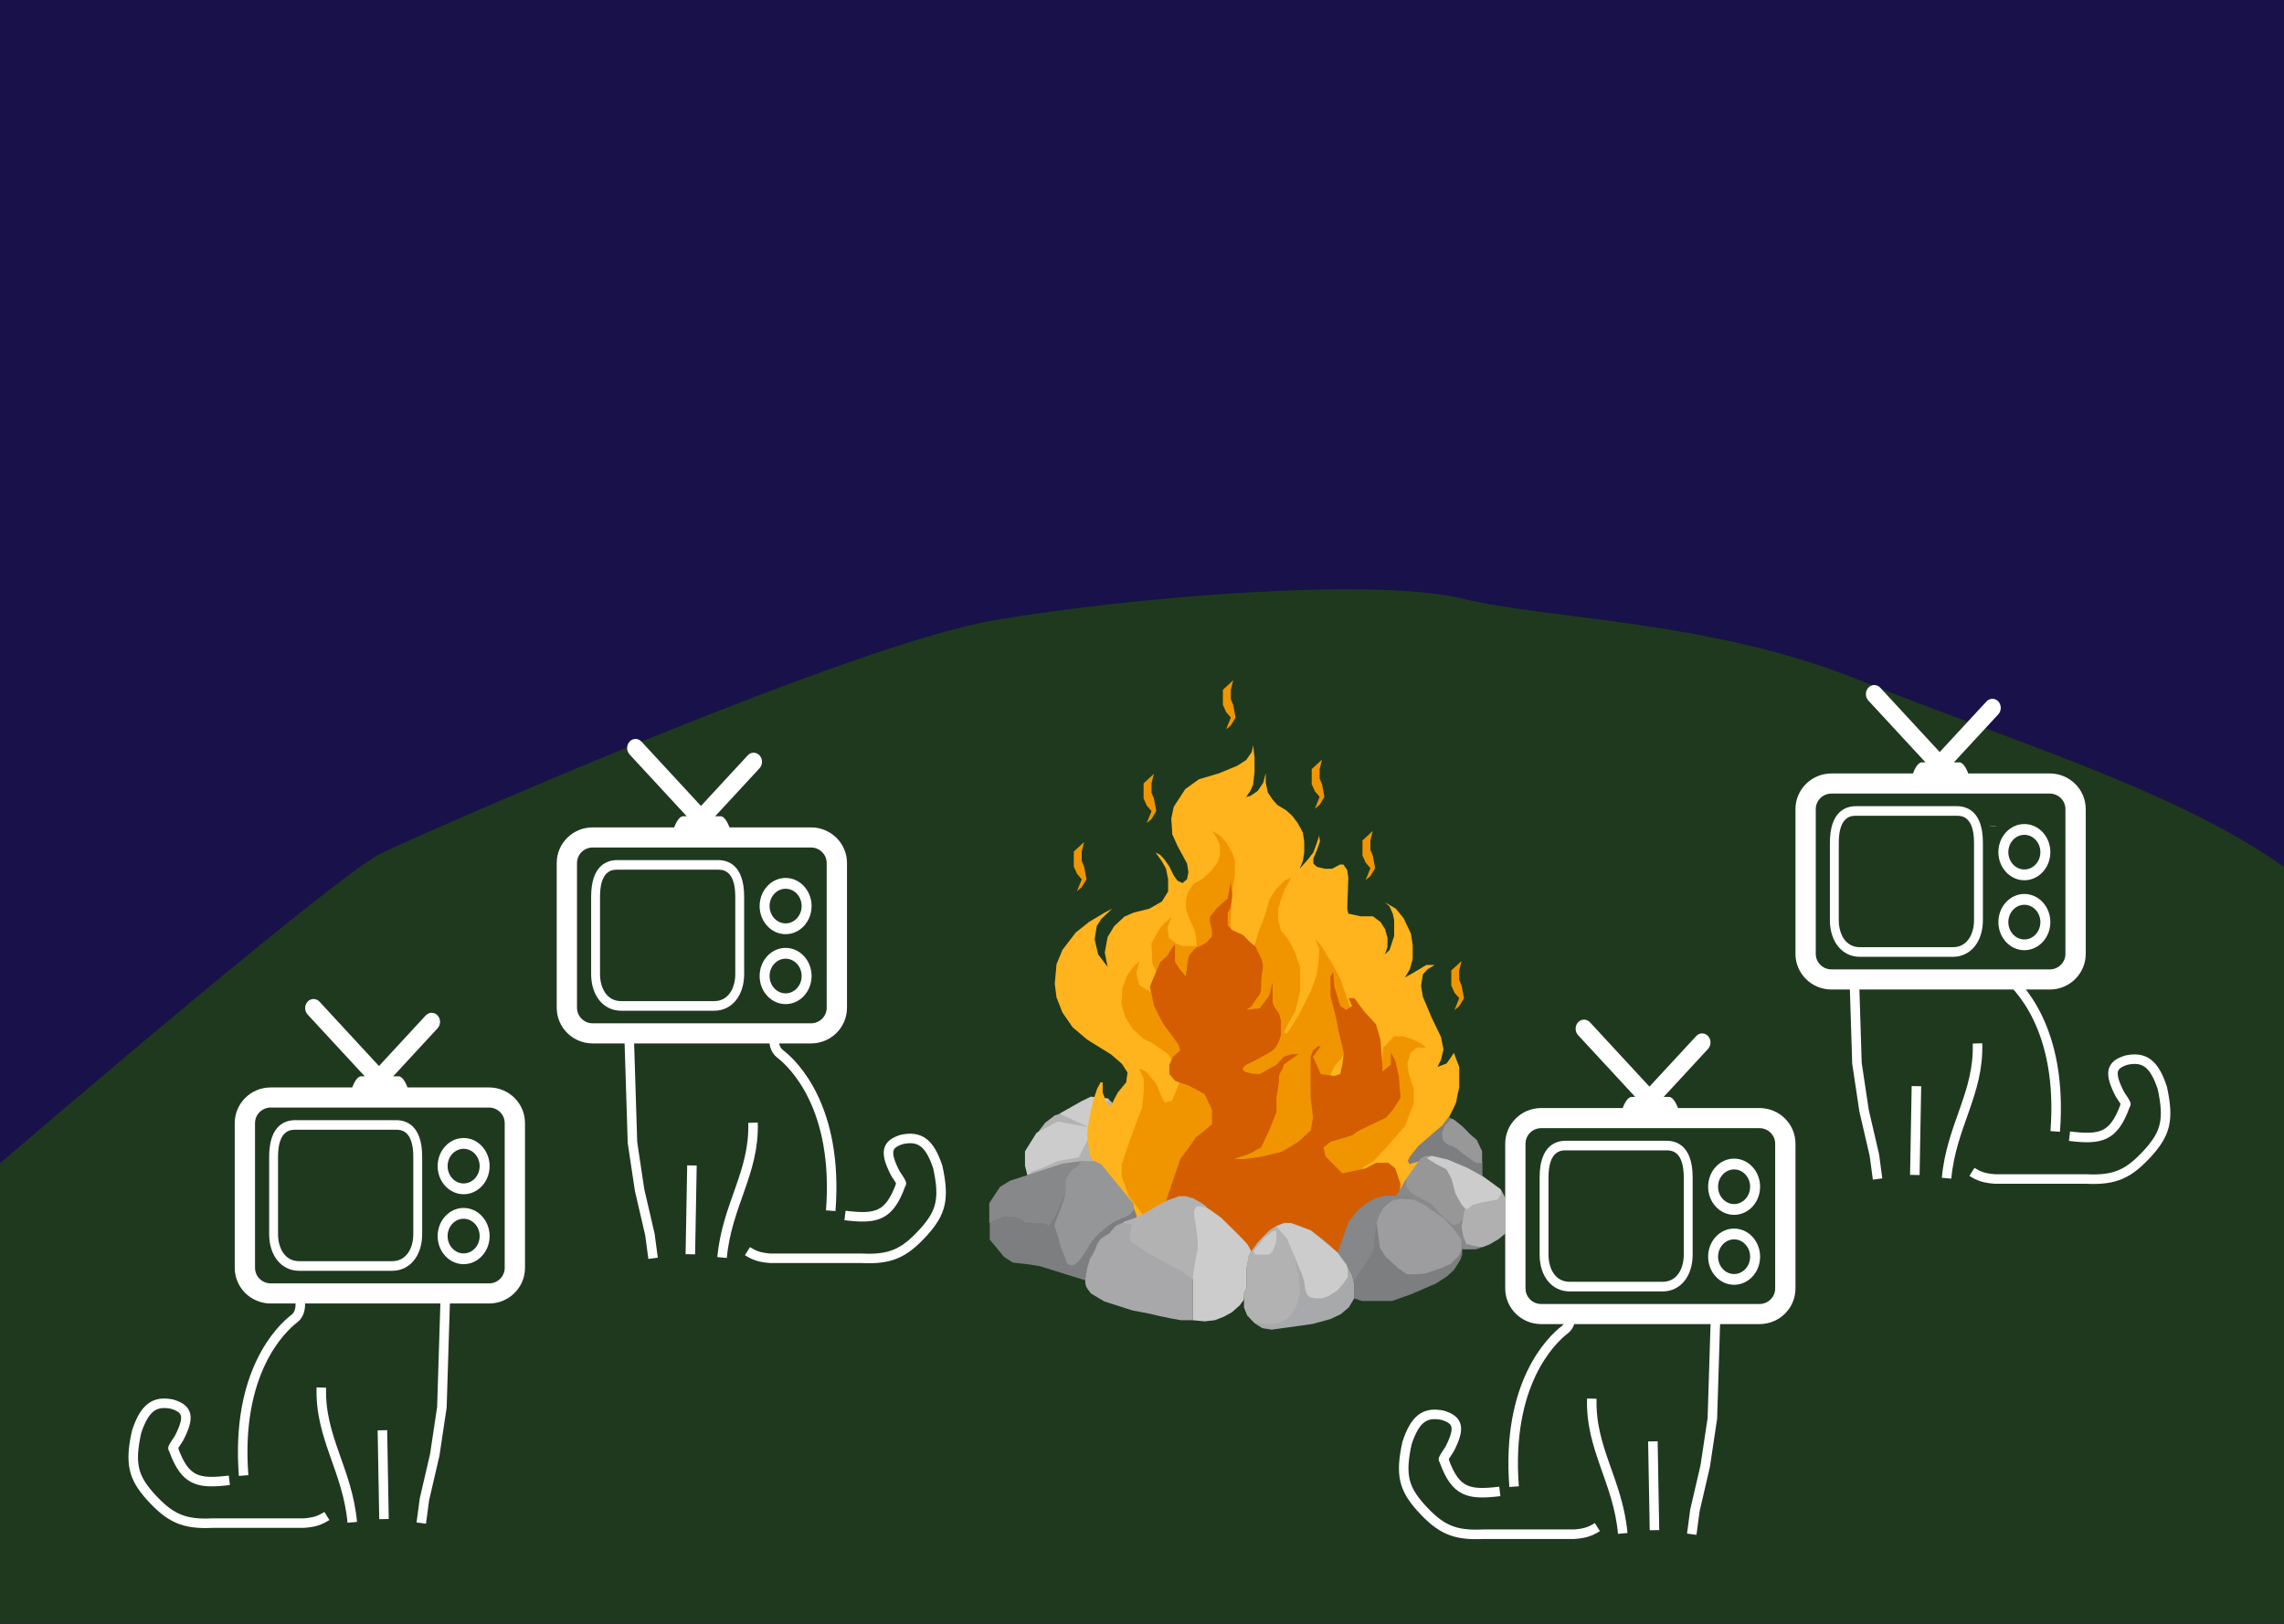 <svg width="1440" height="1024" viewBox="0 0 1440 1024" fill="none" xmlns="http://www.w3.org/2000/svg">
<rect width="1440" height="1024" fill="#E5E5E5"/>
<g id="Desktop - 1" clip-path="url(#clip0)">
<rect width="1440" height="1024" fill="#250E56"/>
<rect id="Rectangle 1" x="-89" y="-20" width="1683" height="1100" fill="#19114A"/>
<path id="Vector 22" d="M240.5 538C215.3 550 45.667 694 -36 764.5L-174 1027C-48 1045.67 238.9 1085.2 378.5 1094C553 1105 762.5 1151.5 922 1165C1081.5 1178.5 1142 1171 1263.5 1165C1385 1159 1467 1135 1550.5 1083C1634 1031 1634 1007.5 1646 974C1658 940.5 1628 732.5 1588.5 662.5C1549 592.5 1514 603.5 1447 552C1380 500.5 1266.5 467 1172.5 429C1078.5 391 978 391 922 377.5C866 364 717 376 627.5 391C538 406 272 523 240.5 538Z" fill="#1F391E"/>
<g id="rocks2">
<path id="Vector 20" d="M669.32 745.543L689.56 732.467L713.32 707.266L698.8 693.002L668.44 702.274L664.92 703.463L658.98 707.98L653.92 714.636L647.98 741.501L669.32 745.543Z" fill="#B2B2B2"/>
<path id="Vector 21" d="M646.22 735.082L647.76 741.264L650.62 738.886L657.22 736.509L666.9 732.229L680.1 729.852L699.02 692.764L687.8 691.576L681.86 694.428L668 702.274L686.26 710.833L666.9 707.266L653.48 714.399L646.22 726.048V735.082Z" fill="#CCCCCC"/>
</g>
<path id="fire1" d="M689.265 733.02L709.338 762.297L749.044 792.051L842.353 803L902.574 754.204L913.162 705.409C914.853 702.076 918.235 695.221 918.235 694.46C918.235 693.698 919.412 688.271 920 685.653V672.799L918.235 668.277L916.691 663.992L912.059 670.657L906.324 672.799L908.529 668.277L910.074 661.85L908.529 653.995L902.574 641.618L897.059 628.526L895.956 621.623L897.059 614.482L900.147 611.15L904.559 608.532H899.265L891.324 613.292L885.809 616.387L888.897 611.15L890.662 604.723V596.154L889.559 588.776L884.926 579.016L880.074 573.066L873.235 569.019L876.103 571.638L878.088 576.16L878.971 580.207V590.204L876.103 599.011L873.235 601.867L874.779 597.106V591.394L873.235 585.919L870.368 581.397L865.515 577.826H857.794L850.074 576.16L849.412 573.066L850.074 553.548L849.412 548.787L846.985 545.217H844.779L842.132 546.645L839.926 547.835H835.074L830.221 546.645L828.015 544.503V541.408L830.221 536.172L832.206 530.697L831.544 526.174V527.603L830.221 531.649L828.015 537.6L824.485 542.122L819.412 547.835L821.397 543.074L822.279 537.6V530.697L821.397 524.984L818.309 519.272L814.779 514.511L810.809 510.941L805.294 507.608L802.206 504.038L799.338 499.753L798.015 493.565V487.614L796.471 493.565L792.941 498.801L788.309 501.896L785.662 502.61L788.309 498.801L790.074 494.755L790.956 486.9V477.855L790.074 470L789.191 474.284L785.662 479.283L780.147 482.853L768.676 487.614L755.882 491.422L747.279 497.611L740 508.798L738.456 516.177L739.118 526.174L742.426 533.553L748.382 544.503L749.265 549.977L748.382 554.5L745.515 556.88L742.426 555.452L740 552.119L737.353 546.645L734.265 542.122L731.397 539.028L728.529 537.6L732.5 543.074L735.147 547.835L736.471 554.5V562.117L732.5 568.543L724.559 573.066L714.853 575.446L708.897 578.064L702.5 584.015L698.309 590.918L696.544 600.677L698.309 609.722L692.353 601.867L690.147 592.346L691.471 584.015L694.338 579.492L701.176 573.066L696.544 575.446L686.618 581.397L678.235 588.061L669.853 599.011L666.103 608.056L665 620.433L666.103 629.002L669.853 638.523L676.25 647.806L685.515 655.661L700.515 664.944L707.353 670.895L710.882 676.37L710 682.558L704.706 688.985L702.059 693.984L700.515 697.792L697.868 695.888L695.221 688.985V682.558H693.897L691.691 686.605L689.265 693.984L686.838 704.933L685.515 713.264V716.834L686.838 727.545L689.265 733.02Z" fill="#FFB31C"/>
<path id="fire2" d="M711.624 754.238L729.018 777.095L806.083 789L859.587 736.143L866.413 731.857L875.44 722.095L885.789 710.19L891.294 695.905V686.381C890.339 683.603 888.387 677.905 888.211 677.333C888.035 676.762 887.55 672.651 887.33 670.667L889.312 664L893.275 660.667H899L897.018 658.762L891.294 655.667L884.688 653.524H878.963L872.138 660.667L870.817 673.762V692.81C870.817 694.143 865.092 704.952 862.229 710.19L855.624 714.238L837.128 707.81L834.486 697.095C835.147 693.048 836.6 684.429 837.128 682.333C837.789 679.714 840.651 673.762 841.312 672.571C841.84 671.619 844.468 668.841 845.716 667.571L852.321 654.238L851.44 636.143L849.679 630.429C848.358 626.937 845.716 619.762 845.716 619C845.716 618.238 841.899 611.222 839.991 607.81L833.165 596.619L829.422 592.333L831.844 598.762L831.183 607.81L830.083 614.952L826.339 625.19L822.376 633.048L819.073 639.714L811.367 651.857L809.606 650.905L812.468 644.952L816.651 637.81L819.734 625.19V616.143V609.476L817.972 605.19L816.651 600.905L814.229 595.905L811.367 591.381L807.624 586.857L805.862 580.19V573.286L807.624 567.333L810.046 560.667L814.229 553.524L810.046 555.19L804.541 560.667L800.358 567.333L797.495 577.333L793.532 587.571L791.33 594.952L788.688 598.762L781.862 600.905L777.239 598.762L775.917 586.857V580.19L776.578 569.952L777.239 559.714L778.56 552.333V542.333L776.578 537.095L773.275 531.381L769.092 526.857L764.248 524L766.89 528.048L769.092 532.81V539.714L767.771 543.762L762.927 549.952L758.083 554.238L752.578 557.333L749.055 562.571L747.734 567.333V573.286L749.936 579.476L753.239 586.857L754.339 593.286V596.619H751.037H745.532L741.349 594.952L736.945 591.381L736.064 584.714L738.706 578.286L733.642 582.571L729.899 587.571L725.936 594.952L726.596 607.81L729.018 612.81L727.697 616.143L725.936 625.19H724.615L718.229 621.143L716.468 613.762L718.229 606.381L714.706 609.476L710.743 614.952L707.661 623.048L707 633.048L709.422 641.381L714.046 648.762L721.092 655.19L726.596 657.81L736.945 665.19L741.349 673.762L743.33 683.524L738.927 694.238L734.303 695.19L732.101 691.143L729.018 683.524L722.413 675.667L718.229 673.762L721.092 680.429V688.048L719.991 698.524L712.945 717.333L707.22 734.238V741.619L711.624 754.238Z" fill="#F09500"/>
<path id="fire3" d="M744.118 730.931L732.911 763.888L764.115 788.547L805.428 790.918L849.598 794L881.242 760.094L883 746.816L879.704 736.858L875.309 733.302H867.618L860.805 736.858L846.302 739.94L835.754 729.271L834.435 723.58L838.83 720.024C843.738 718.68 853.554 715.851 853.554 715.282C853.554 714.713 861.318 710.777 865.2 708.88L873.771 704.849L878.166 699.87L883 692.283L881.901 678.531L879.704 668.81L876.847 663.83V671.418L871.573 675.686V671.418C871.207 667.071 870.474 658.092 870.474 656.954C870.474 655.532 867.837 647.233 867.618 646.285C867.398 645.336 861.465 639.646 860.805 638.697C860.278 637.939 857.802 634.746 856.63 633.244C855.824 631.979 854.081 629.45 853.554 629.45H850.257L852.455 634.43L848.719 636.801L844.983 634.43L841.248 622.1L840.588 612.853L838.83 615.698V622.1V628.028C840.295 633.639 843.225 645.147 843.225 646.285C843.225 647.423 844.397 652.291 844.983 654.583L847.181 663.83C846.961 665.964 846.478 670.469 846.302 671.418C846.126 672.366 845.35 675.765 844.983 677.345L841.248 678.531L832.677 677.345L830.919 673.314L827.843 666.438L832.677 659.8H830.919L827.843 662.408L826.305 666.438V682.799V692.283L827.843 704.849L826.305 712.911L818.613 720.024C814.951 722.316 807.362 726.9 806.307 726.9C805.253 726.9 798.982 728.48 795.979 729.271L784.772 730.931H778.179C779.278 730.456 781.739 729.461 782.794 729.271C783.849 729.081 787.482 727.611 789.167 726.9L795.1 723.58L800.154 712.911L804.769 701.293V692.283C805.282 689.358 806.307 683.131 806.307 681.613C806.307 679.716 806.307 677.345 807.626 675.686C808.681 674.358 809.237 672.287 809.384 671.418L814.218 667.861L818.613 664.779H814.218L809.384 666.438L804.769 671.418L794.221 677.345C792.17 677.345 787.409 677.013 784.772 675.686C782.135 674.358 784.406 672.287 785.871 671.418C790.119 669.363 799.363 664.684 802.352 662.408C805.34 660.132 807.113 654.82 807.626 652.449V644.862C807.626 643.36 807.055 639.646 804.769 636.801C802.484 633.955 802.205 631.663 802.352 630.873V619.492L800.154 628.028L794.221 635.852L785.871 636.801L789.167 634.43C789.973 633.086 791.98 629.925 793.562 628.028C795.144 626.131 795.247 623.286 795.1 622.1C795.1 619.966 795.276 614.94 795.979 611.905C796.682 608.87 795.686 605.582 795.1 604.317L791.584 596.967L788.068 594.122L783.673 589.617L776.861 586.535L774.004 583.452V575.865L775.762 572.309L776.861 564.721L775.762 555V557.371L774.004 566.618C772.246 568.199 768.51 571.55 767.631 572.309C766.752 573.067 764.042 576.576 762.797 578.236V581.318L764.115 586.535V590.565L760.819 594.122C759.427 595.07 756.424 596.967 755.545 596.967C754.666 596.967 753.128 598.39 752.469 599.101L749.612 602.658L748.733 606.926L747.634 615.698L744.118 611.668L740.822 606.688V602.658V595.545L739.503 596.967L735.987 602.658L731.592 606.688L727.637 615.698L725 622.1L727.637 634.43L732.911 644.862L742.8 658.377L744.118 662.408L739.503 666.438L737.306 671.418V677.345L740.822 681.613L749.612 684.695L759.501 689.912L764.115 699.87V703.427V708.88L759.501 712.911L754.007 717.179L749.612 723.58L744.118 730.931Z" fill="#D35D00"/>
<g id="embers2">
<path id="Vector 24" d="M864 552.5L861 555L864 547.5L861 544L859 539.5V536V530L865.5 524L864 530V536L865.5 539.5L867 547.5L864 552.5Z" fill="#F09600"/>
<path id="Vector 26" d="M682 559.5L679 562L682 554.5L679 551L677 546.5V543V537L683.5 531L682 537V543L683.5 546.5L685 554.5L682 559.5Z" fill="#F09600"/>
<path id="Vector 25" d="M776 457.5L773 460L776 452.5L773 449L771 444.5V441V435L777.5 429L776 435V441L777.5 444.5L779 452.5L776 457.5Z" fill="#F09600"/>
</g>
<g id="embers1">
<path id="Vector 23" d="M920 634.5L917 637L920 629.5L917 626L915 621.5V618V612L921.5 606L920 612V618L921.5 621.5L923 629.5L920 634.5Z" fill="#F09600"/>
<path id="Vector 27" d="M832 507.5L829 510L832 502.5L829 499L827 494.5V491V485L833.5 479L832 485V491L833.5 494.5L835 502.5L832 507.5Z" fill="#F09600"/>
<path id="Vector 28" d="M726 516.5L723 519L726 511.5L723 508L721 503.5V500V494L727.5 488L726 494V500L727.5 503.5L729 511.5L726 516.5Z" fill="#F09600"/>
</g>
<g id="rocks1">
<g id="Group 7">
<path id="Vector 18" d="M888.66 734.131L894.16 732.467L934.64 741.977V733.18L915.06 705.365L913.3 704.414L909.34 709.644L894.16 722.72L889.1 729.139L887.56 731.992L888.66 734.131Z" fill="#7C7E7F"/>
<path id="Vector 19" d="M910.88 709.882L915.06 705.365L917.04 706.316L922.32 710.595L926.94 715.35L931.12 718.916L934.42 726.048V733.418H930.68L926.94 730.803L921.88 727.237L918.58 724.384L915.5 722.72L912.64 721.769L909.56 718.916L909.12 714.399L910.88 709.882Z" fill="#989899"/>
</g>
<g id="Group 6">
<path id="Vector 17" d="M914.84 760.996L946.52 750.536L948.94 755.053L954 767.653V771.457L951.14 776.212L944.76 781.442L939.04 784.77L934.86 786.435L923.64 785.721L914.84 760.996Z" fill="#B0B0B1"/>
<path id="Vector 16" d="M925.18 762.423L923.64 761.947L905.16 749.347L898.56 729.852L902.74 728.901L912.86 731.278L925.18 736.509L935.52 742.215L946.3 750.06V753.388L944.1 756.479L934.86 758.143L928.48 759.807L925.18 762.423Z" fill="#CCCCCC"/>
<path id="Vector 15" d="M895.7 730.565L886.68 743.166L884.26 750.06L903.84 762.185L917.04 774.31L920.56 772.408L922.32 768.842L923.64 762.185L921.22 759.094L917.7 752.913L915.06 743.166L911.98 737.46L905.16 733.894L899.88 730.565V729.852L903.18 728.901H898.78L895.7 730.565Z" fill="#979798"/>
<path id="Vector 14" d="M920.34 781.917L921.88 787.861H930.24L934.86 786.435L930.24 785.959L924.52 784.533L922.54 779.54C922.173 777.638 921.44 773.739 921.44 773.359C921.44 772.978 922.173 770.03 922.54 768.604L919.9 771.695L916.38 772.646L908.9 766.464L902.3 759.094L891.96 753.626L888.66 751.249L886.68 748.158V743.166L880.08 754.339H887.56L894.82 758.143L901.2 763.611L909.78 769.555L915.94 775.736L920.34 781.917Z" fill="#88898B"/>
</g>
<g id="Group 1">
<path id="Vector 1" d="M655.9 798.559L684.06 807.356L686.04 798.559C686.407 797.767 687.184 795.897 687.36 794.756C687.536 793.614 689.193 790.952 690 789.763L693.74 781.68L700.34 776.925L705.18 772.408L710.46 770.268L716.62 768.604V766.464L713.98 759.57L702.32 745.543L693.74 734.845L690 733.18H680.1L669.54 734.845L659.2 737.935L645.12 742.69L636.98 745.543L630.6 749.347L626.2 756.004L624 759.57V766.464V776.925V781.68L633.02 792.616L638.52 796.182L648.86 797.371L655.9 798.559Z" fill="#7D7E7F"/>
<path id="Vector 3" d="M679.22 736.271L681.64 732.705L669.76 734.369L636.98 745.067L630.82 748.871L624.22 758.856V770.506L625.32 769.793L628.84 768.128L633.02 766.702H637.2L640.28 766.94L641.82 767.653L644.9 769.079L646.66 770.506H647.54H649.74L654.36 770.744L658.32 770.981L661.18 772.17L664.04 768.128L666.46 763.136L669.54 756.004L672.18 750.298V744.116L676.14 737.935L679.22 736.271Z" fill="#87888A" stroke="#87888A"/>
<path id="Vector 2" d="M714.2 762.898V759.332L693.96 734.607L690 732.705H681.64L680.76 734.607L679.44 736.271L676.14 738.173L673.94 741.264L672.4 744.116V750.298L671.96 754.102L670.86 757.668L669.54 761.472L667.34 767.177L665.8 770.981L665.36 773.121L667.34 779.065L669.1 785.721L671.3 791.189L673.06 796.182L674.38 797.371H676.8L679.88 794.756L681.86 792.14L685.16 787.148L687.14 783.582L690 780.016L692.64 777.4L695.72 774.785L698.58 772.408L702.98 769.555L708.7 767.177L711.78 765.751L714.2 762.898Z" fill="#959698" stroke="#959698"/>
</g>
<g id="Group 2">
<path id="Vector 4" d="M699.68 777.4L703.2 773.359L705.18 772.17L708.26 770.981L713.98 771.457V773.834L712.88 778.351V781.442L713.98 782.868L716.84 785.008L721.9 788.336L734.44 795.706L745.22 801.175L752.04 806.167V812.586V821.858V832.556H744.56L737.96 831.368L731.14 829.941L723.88 828.277L713.98 826.375L706.5 823.998L696.16 820.669L687.8 815.677C686.92 814.567 685.072 812.111 684.72 811.16C684.368 810.209 683.987 807.197 684.28 806.167L685.6 799.035L687.36 793.567L689.12 790.714L690.44 788.099L691.76 784.533L693.74 781.442L696.38 779.54L699.68 777.4Z" fill="#A8A8AA"/>
<path id="Vector 5" d="M752.7 799.51L752.04 806.167L745.22 801.175L734.22 795.469L722.56 788.812L713.98 783.106L712.88 781.442V778.114L713.98 773.834L713.76 771.457L708.48 770.981L716.84 768.128L724.1 764.325L730.26 760.521L736.86 757.192L740.38 756.004L743.46 754.815H747.64L749.62 755.528L751.82 756.004L757.32 759.094L759.96 760.996L759.52 761.472L757.32 760.521H754.46L752.92 762.66V767.177L753.58 770.744L754.02 774.072L754.68 777.876L755.12 783.106V787.861L754.02 792.14L753.36 795.231L752.7 799.51Z" fill="#B2B2B2" stroke="#B2B2B2"/>
<path id="Vector 6" d="M763.92 763.611L759.96 760.996L759.52 761.472L757.32 760.758H754.46L752.92 762.898V767.177L753.58 770.506L754.24 775.023L754.68 778.351L755.12 782.155V787.861L754.24 791.665L752.92 798.797L752.04 806.167V832.556L759.52 833.27L765.9 832.556L771.4 830.417L776.68 827.564L781.74 823.047L784.16 819.718V815.677L785.92 812.348V800.224L786.58 796.182L787.46 791.665L789 789.287L786.58 784.77L783.06 780.966L779.76 777.638L774.7 772.646L769.86 767.891L763.92 763.611Z" fill="#CCCCCC"/>
</g>
<g id="Group 5">
<path id="Vector 11" d="M853.68 816.39V818.767L858.74 820.432H877.66L889.1 816.39L905.16 809.496L912.2 804.978L916.82 800.699L920.78 794.28L921.88 790.952V787.861L921.44 782.155L919.02 777.876L915.94 774.072L910.66 768.842L904.28 764.087L899 760.283L891.74 756.479L887.34 754.102H878.1H872.6L867.32 755.766L861.38 758.856L855.88 763.611L850.6 770.268L847.52 777.638L843.34 790.238L848.84 797.371L852.36 803.552L853.68 809.258V816.39Z" fill="#7D7E7F"/>
<path id="Vector 13" d="M878.76 755.053L891.3 756.479L899 760.283L901.42 762.185L910.66 768.604L915.94 774.31L918.8 777.876L921.44 781.917V788.574L919.46 792.378L914.4 797.133L908.46 799.748L898.56 803.076L893.28 803.552H886.9L881.62 799.748L873.48 792.378L869.96 786.672L867.98 771.457L869.3 758.856L878.76 755.053Z" fill="#9D9DA0"/>
<path id="Vector 12" d="M848.84 797.371L843.34 790.238L850.38 770.268L855.88 763.611L861.38 758.856L867.1 755.766L872.38 754.102H887.34L891.52 756.479L883.6 756.004L878.54 756.717L874.8 759.332L872.38 761.472L869.74 765.989L868.42 769.555L867.32 774.547L866.44 782.393V787.623L862.92 793.805L858.52 800.699L853.46 808.069L852.36 803.552L848.84 797.371Z" fill="#868789"/>
</g>
<g id="Group 4">
<g id="Group 3">
<path id="Vector 7" d="M787.46 791.427L789 789.287L792.96 783.582L795.82 780.491L800.44 775.974L805.72 772.646L809.9 771.219H813.86L815.18 771.695L820.02 773.359L826.62 775.974L832.56 780.491L838.06 785.008L843.34 790.001L846.2 794.042L849.06 797.846L852.36 803.79L853.68 809.258V819.005L850.38 824.473L845.32 828.753L838.72 831.843L827.5 834.934L808.58 837.549L801.76 838.5L795.82 837.549L790.98 834.458L786.36 829.466L784.38 824.473V819.718L783.94 815.915L785.92 812.348V800.224L787.46 791.427Z" fill="#A7A9AB"/>
<path id="Vector 8" d="M849.72 800.461L849.06 797.846L843.12 789.763L826.4 775.974L813.64 771.219H809.9L804.4 773.359L805.06 774.072L808.36 777.638L811.22 780.966L813.64 786.91L815.4 790.714L817.6 795.944L819.36 800.461L820.68 803.076L822.22 808.069L822.88 812.824L823.76 815.677L825.74 818.054L829.26 818.767H833.44L837.62 817.341L843.12 813.775L846.86 809.496L849.72 805.454V800.461Z" fill="#CCCCCC"/>
<path id="Vector 10" d="M811.44 781.442L804.18 773.359L800.22 775.974L792.96 783.582L787.24 791.427L785.92 800.224V812.348L783.94 815.915L784.38 819.718V824.473L786.36 829.466L789.66 832.794L791.2 833.983L793.84 834.458L797.58 834.934H801.98L805.94 834.458L809.46 832.794L812.76 830.655C813.933 828.911 816.368 825.329 816.72 824.949C817.072 824.568 818.04 821.303 818.48 819.718L819.58 813.775L819.14 808.782L818.48 803.79L816.72 794.042L811.44 781.442Z" fill="#B2B2B2"/>
</g>
<path id="Vector 9" d="M790.54 790.238V788.574C791.713 787.148 794.148 784.2 794.5 783.819C794.94 783.344 796.48 781.442 796.7 780.966C796.876 780.586 798.533 779.382 799.34 778.827L802.2 776.687L804.4 775.974L804.84 778.351L804.4 783.819L803.52 786.435L802.2 789.287L800.22 791.189H791.86L790.54 790.238Z" fill="#CCCCCC"/>
</g>
</g>
<path id="tail4" d="M1304.76 716.506C1324.45 718.885 1332.48 717.16 1339.76 697.506C1339.38 696.878 1340.57 696.701 1340.26 696.006C1339.31 693.896 1337.07 691.115 1336.26 689.506C1329.71 676.568 1330.86 671.514 1340.76 668.506C1352 666.175 1358.2 670.718 1363.26 686.006C1367.73 706.335 1365.1 714.758 1354.76 726.506C1342.2 740.413 1333.65 744.388 1315.26 743.506H1257.76C1250.96 742.953 1247.86 741.885 1243.26 739.006" stroke="white" stroke-width="6"/>
<g id="cat4">
<path id="Vector 29" d="M1295.76 713.506C1300.76 648.506 1272.26 621.006 1263.76 614.506C1256.96 609.306 1260.92 596.672 1263.76 591.006C1265.76 576.606 1264.59 569.006 1263.76 567.006" stroke="white" stroke-width="6"/>
<path id="Vector 30" d="M1260.76 554.506V529.506C1260.76 529.839 1260.76 529.706 1260.76 526.506C1260.76 523.306 1255.42 523.839 1252.76 524.506L1229.76 542.506H1209.26H1203.26C1198.06 535.306 1184.09 527.506 1177.76 524.506C1168.16 526.106 1167.42 556.839 1168.26 572.006V590.506L1170.76 670.506L1175.26 700.506L1181.76 728.506L1183.76 743.506" stroke="white" stroke-width="6"/>
<path id="Line 1" d="M1246.76 658.006C1247.76 689.506 1230.26 710.006 1227.26 743.006" stroke="white" stroke-width="6"/>
<line id="Line 2" y1="-3" x2="56.009" y2="-3" transform="matrix(-0.018 1 1 0.018 1211.26 685.006)" stroke="white" stroke-width="6"/>
<ellipse id="Ellipse 1" rx="5.5" ry="8" transform="matrix(-1 0 0 1 1234.76 575.006)" fill="white"/>
<ellipse id="Ellipse 2" rx="5.5" ry="8" transform="matrix(-1 0 0 1 1199.76 575.006)" fill="white"/>
</g>
<path id="tail3" d="M945.597 940.506C925.907 942.885 917.873 941.16 910.597 921.506C910.975 920.878 909.784 920.701 910.097 920.006C911.046 917.896 913.284 915.115 914.097 913.506C920.639 900.568 919.495 895.514 909.597 892.506C898.352 890.175 892.15 894.718 887.097 910.006C882.619 930.335 885.248 938.758 895.597 950.506C908.158 964.413 916.705 968.388 935.097 967.506H992.597C999.392 966.953 1002.49 965.885 1007.1 963.006" stroke="white" stroke-width="6"/>
<g id="cat3">
<path id="Vector 29_2" d="M954.597 937.506C949.597 872.506 978.097 845.006 986.597 838.506C993.397 833.306 989.431 820.672 986.597 815.006C984.597 800.606 985.764 793.006 986.597 791.006" stroke="white" stroke-width="6"/>
<path id="Vector 30_2" d="M989.597 778.506V753.506C989.597 753.839 989.597 753.706 989.597 750.506C989.597 747.306 994.931 747.839 997.597 748.506L1020.6 766.506H1041.1H1047.1C1052.3 759.306 1066.26 751.506 1072.6 748.506C1082.2 750.106 1082.93 780.839 1082.1 796.006V814.506L1079.6 894.506L1075.1 924.506L1068.6 952.506L1066.6 967.506" stroke="white" stroke-width="6"/>
<path id="Line 1_2" d="M1003.6 882.006C1002.6 913.506 1020.1 934.006 1023.1 967.006" stroke="white" stroke-width="6"/>
<line id="Line 2_2" x1="1042.1" y1="908.952" x2="1043.1" y2="964.952" stroke="white" stroke-width="6"/>
<ellipse id="Ellipse 1_2" cx="1015.6" cy="799.006" rx="5.5" ry="8" fill="white"/>
<ellipse id="Ellipse 2_2" cx="1050.6" cy="799.006" rx="5.5" ry="8" fill="white"/>
</g>
<path id="tail2" d="M532.755 766.506C552.445 768.885 560.48 767.16 567.755 747.506C567.378 746.878 568.568 746.701 568.255 746.006C567.306 743.896 565.069 741.115 564.255 739.506C557.713 726.568 558.858 721.514 568.755 718.506C580.001 716.175 586.202 720.718 591.255 736.006C595.733 756.335 593.104 764.758 582.755 776.506C570.195 790.413 561.648 794.388 543.255 793.506H485.755C478.96 792.953 475.862 791.885 471.255 789.006" stroke="white" stroke-width="6"/>
<g id="cat2">
<path id="Vector 29_3" d="M523.755 763.506C528.755 698.506 500.255 671.006 491.755 664.506C484.955 659.306 488.922 646.672 491.755 641.006C493.755 626.606 492.589 619.006 491.755 617.006" stroke="white" stroke-width="6"/>
<path id="Vector 30_3" d="M488.755 604.506V579.506C488.755 579.839 488.755 579.706 488.755 576.506C488.755 573.306 483.422 573.839 480.755 574.506L457.755 592.506H437.255H431.255C426.055 585.306 412.089 577.506 405.755 574.506C396.155 576.106 395.422 606.839 396.255 622.006V640.506L398.755 720.506L403.255 750.506L409.755 778.506L411.755 793.506" stroke="white" stroke-width="6"/>
<path id="Line 1_3" d="M474.755 708.006C475.755 739.506 458.255 760.006 455.255 793.006" stroke="white" stroke-width="6"/>
<line id="Line 2_3" y1="-3" x2="56.009" y2="-3" transform="matrix(-0.018 1 1 0.018 439.255 735.006)" stroke="white" stroke-width="6"/>
<ellipse id="Ellipse 1_3" rx="5.5" ry="8" transform="matrix(-1 0 0 1 462.755 625.006)" fill="white"/>
<ellipse id="Ellipse 2_3" rx="5.5" ry="8" transform="matrix(-1 0 0 1 427.755 625.006)" fill="white"/>
</g>
<path id="tail1" d="M144.597 933.506C124.907 935.885 116.873 934.16 109.597 914.506C109.975 913.878 108.784 913.701 109.097 913.006C110.046 910.896 112.284 908.115 113.097 906.506C119.639 893.568 118.495 888.514 108.597 885.506C97.352 883.175 91.15 887.718 86.097 903.006C81.619 923.335 84.248 931.758 94.597 943.506C107.158 957.413 115.705 961.388 134.097 960.506H191.597C198.392 959.953 201.49 958.885 206.097 956.006" stroke="white" stroke-width="6"/>
<g id="cat1">
<g id="Group 12">
<path id="Vector 29_4" d="M153.597 930.506C148.597 865.506 177.097 838.006 185.597 831.506C192.397 826.306 188.431 813.672 185.597 808.006C183.597 793.606 184.764 786.006 185.597 784.006" stroke="white" stroke-width="6"/>
<path id="Vector 30_4" d="M188.597 771.506V746.506C188.597 746.839 188.597 746.706 188.597 743.506C188.597 740.306 193.931 740.839 196.597 741.506L219.597 759.506H240.097H246.097C251.297 752.306 265.264 744.506 271.597 741.506C281.197 743.106 281.931 773.839 281.097 789.006V807.506L278.597 887.506L274.097 917.506L267.597 945.506L265.597 960.506" stroke="white" stroke-width="6"/>
<path id="Line 1_4" d="M202.597 875.006C201.597 906.506 219.097 927.006 222.097 960.006" stroke="white" stroke-width="6"/>
<line id="Line 2_4" x1="241.097" y1="901.952" x2="242.097" y2="957.952" stroke="white" stroke-width="6"/>
</g>
<ellipse id="Ellipse 1_4" cx="214.597" cy="792.006" rx="5.5" ry="8" fill="white"/>
<ellipse id="Ellipse 2_4" cx="249.597" cy="792.006" rx="5.5" ry="8" fill="white"/>
</g>
<g id="television-svgrepo-com 1" clip-path="url(#clip1)">
<g id="Group 13">
<rect id="Rectangle 2" x="341" y="555" width="172" height="92" fill="#1F391E"/>
<g id="Group">
<g id="Group_2">
<g id="Group_3">
<path id="Vector" d="M511.337 521.763H459.934C459.041 519.354 456.875 514.754 454.348 514.754H450.878L478.876 484.461C480.942 482.226 480.942 478.591 478.876 476.356C476.831 474.121 473.471 474.121 471.416 476.356L441.933 508.255L404.429 467.665C402.363 465.441 399.004 465.441 396.938 467.665C394.872 469.911 394.872 473.535 396.938 475.77L432.968 514.754H430.642C428.105 514.754 425.949 519.354 425.056 521.763H373.663C361.138 521.763 351 531.832 351 544.244V635.513C351 647.947 361.138 658.005 373.663 658.005H511.337C523.852 658.005 534 647.947 534 635.513V544.244C534 531.821 523.862 521.763 511.337 521.763ZM521.214 635.513C521.214 640.928 516.782 645.322 511.347 645.322H373.663C368.218 645.322 363.786 640.928 363.786 635.513V544.244C363.786 538.852 368.218 534.447 373.663 534.447H511.337C516.772 534.447 521.204 538.852 521.204 544.244V635.513H521.214Z" fill="white"/>
</g>
<g id="Group_4">
<path id="Vector_2" d="M450.277 637.39H391.583C380.462 637.39 372.701 627.897 372.701 614.28V565.477C372.701 545.383 382.989 542.389 389.126 542.389H452.734C458.871 542.389 469.169 545.394 469.169 565.477V614.28C469.159 627.897 461.398 637.39 450.277 637.39ZM389.126 548.443C386.439 548.443 378.296 548.443 378.296 565.488V614.291C378.296 622.786 382.408 631.325 391.583 631.325H450.277C459.452 631.325 463.574 622.786 463.574 614.291V565.488C463.574 548.443 455.421 548.443 452.734 548.443C452.734 548.443 389.126 548.443 389.126 548.443Z" fill="white"/>
</g>
<g id="Group_5">
<path id="Vector_3" d="M495.302 553.651C486.277 553.651 478.927 561.604 478.927 571.38C478.927 581.155 486.267 589.108 495.302 589.108C504.338 589.108 511.688 581.166 511.688 571.38C511.688 561.604 504.327 553.651 495.302 553.651ZM495.302 582.305C489.727 582.305 485.204 577.412 485.204 571.38C485.204 565.347 489.727 560.465 495.302 560.465C500.878 560.465 505.41 565.358 505.41 571.38C505.41 577.401 500.878 582.305 495.302 582.305Z" fill="white"/>
</g>
<g id="Group_6">
<path id="Vector_4" d="M495.302 597.756C486.277 597.756 478.927 605.709 478.927 615.506C478.927 625.26 486.267 633.213 495.302 633.213C504.338 633.213 511.688 625.271 511.688 615.506C511.688 605.72 504.327 597.756 495.302 597.756ZM495.302 626.432C489.727 626.432 485.204 621.528 485.204 615.506C485.204 609.474 489.727 604.569 495.302 604.569C500.878 604.569 505.41 609.474 505.41 615.506C505.41 621.528 500.878 626.432 495.302 626.432Z" fill="white"/>
</g>
</g>
</g>
</g>
</g>
<g id="television-svgrepo-com 2" clip-path="url(#clip2)">
<g id="Group 13_2">
<rect id="Rectangle 2_2" x="138" y="719" width="172" height="92" fill="#1F391E"/>
<g id="Group_7">
<g id="Group_8">
<g id="Group_9">
<path id="Vector_5" d="M308.337 685.763H256.934C256.041 683.354 253.875 678.754 251.348 678.754H247.878L275.876 648.461C277.942 646.226 277.942 642.591 275.876 640.356C273.831 638.121 270.471 638.121 268.416 640.356L238.933 672.255L201.429 631.665C199.363 629.441 196.004 629.441 193.938 631.665C191.872 633.911 191.872 637.535 193.938 639.77L229.968 678.754H227.642C225.105 678.754 222.949 683.354 222.056 685.763H170.663C158.138 685.763 148 695.832 148 708.244V799.513C148 811.947 158.138 822.005 170.663 822.005H308.337C320.852 822.005 331 811.947 331 799.513V708.244C331 695.821 320.862 685.763 308.337 685.763ZM318.214 799.513C318.214 804.928 313.782 809.322 308.347 809.322H170.663C165.218 809.322 160.786 804.928 160.786 799.513V708.244C160.786 702.852 165.218 698.447 170.663 698.447H308.337C313.772 698.447 318.204 702.852 318.204 708.244V799.513H318.214Z" fill="white"/>
</g>
<g id="Group_10">
<path id="Vector_6" d="M247.277 801.39H188.583C177.462 801.39 169.701 791.897 169.701 778.28V729.477C169.701 709.383 179.989 706.389 186.126 706.389H249.734C255.871 706.389 266.169 709.394 266.169 729.477V778.28C266.159 791.897 258.398 801.39 247.277 801.39ZM186.126 712.443C183.439 712.443 175.296 712.443 175.296 729.488V778.291C175.296 786.786 179.408 795.325 188.583 795.325H247.277C256.452 795.325 260.574 786.786 260.574 778.291V729.488C260.574 712.443 252.421 712.443 249.734 712.443C249.734 712.443 186.126 712.443 186.126 712.443Z" fill="white"/>
</g>
<g id="Group_11">
<path id="Vector_7" d="M292.302 717.651C283.277 717.651 275.927 725.604 275.927 735.38C275.927 745.155 283.267 753.108 292.302 753.108C301.338 753.108 308.688 745.166 308.688 735.38C308.688 725.604 301.327 717.651 292.302 717.651ZM292.302 746.305C286.727 746.305 282.204 741.412 282.204 735.38C282.204 729.347 286.727 724.465 292.302 724.465C297.878 724.465 302.41 729.358 302.41 735.38C302.41 741.401 297.878 746.305 292.302 746.305Z" fill="white"/>
</g>
<g id="Group_12">
<path id="Vector_8" d="M292.302 761.756C283.277 761.756 275.927 769.709 275.927 779.506C275.927 789.26 283.267 797.213 292.302 797.213C301.338 797.213 308.688 789.271 308.688 779.506C308.688 769.72 301.327 761.756 292.302 761.756ZM292.302 790.432C286.727 790.432 282.204 785.528 282.204 779.506C282.204 773.474 286.727 768.569 292.302 768.569C297.878 768.569 302.41 773.474 302.41 779.506C302.41 785.528 297.878 790.432 292.302 790.432Z" fill="white"/>
</g>
</g>
</g>
</g>
</g>
<g id="television-svgrepo-com 3" clip-path="url(#clip3)">
<g id="Group 13_3">
<rect id="Rectangle 2_3" x="939" y="732" width="172" height="92" fill="#1F391E"/>
<g id="Group_13">
<g id="Group_14">
<g id="Group_15">
<path id="Vector_9" d="M1109.34 698.763H1057.93C1057.04 696.354 1054.88 691.754 1052.35 691.754H1048.88L1076.88 661.461C1078.94 659.226 1078.94 655.591 1076.88 653.356C1074.83 651.121 1071.47 651.121 1069.42 653.356L1039.93 685.255L1002.43 644.665C1000.36 642.441 997.004 642.441 994.938 644.665C992.872 646.911 992.872 650.535 994.938 652.77L1030.97 691.754H1028.64C1026.1 691.754 1023.95 696.354 1023.06 698.763H971.663C959.138 698.763 949 708.832 949 721.244V812.513C949 824.947 959.138 835.005 971.663 835.005H1109.34C1121.85 835.005 1132 824.947 1132 812.513V721.244C1132 708.821 1121.86 698.763 1109.34 698.763ZM1119.21 812.513C1119.21 817.928 1114.78 822.322 1109.35 822.322H971.663C966.218 822.322 961.786 817.928 961.786 812.513V721.244C961.786 715.852 966.218 711.447 971.663 711.447H1109.34C1114.77 711.447 1119.2 715.852 1119.2 721.244V812.513H1119.21Z" fill="white"/>
</g>
<g id="Group_16">
<path id="Vector_10" d="M1048.28 814.39H989.583C978.462 814.39 970.7 804.897 970.7 791.28V742.477C970.7 722.383 980.989 719.389 987.126 719.389H1050.73C1056.87 719.389 1067.17 722.394 1067.17 742.477V791.28C1067.16 804.897 1059.4 814.39 1048.28 814.39ZM987.126 725.443C984.439 725.443 976.296 725.443 976.296 742.488V791.291C976.296 799.786 980.408 808.325 989.583 808.325H1048.28C1057.45 808.325 1061.57 799.786 1061.57 791.291V742.488C1061.57 725.443 1053.42 725.443 1050.73 725.443C1050.73 725.443 987.126 725.443 987.126 725.443Z" fill="white"/>
</g>
<g id="Group_17">
<path id="Vector_11" d="M1093.3 730.651C1084.28 730.651 1076.93 738.604 1076.93 748.38C1076.93 758.155 1084.27 766.108 1093.3 766.108C1102.34 766.108 1109.69 758.166 1109.69 748.38C1109.69 738.604 1102.33 730.651 1093.3 730.651ZM1093.3 759.305C1087.73 759.305 1083.2 754.412 1083.2 748.38C1083.2 742.347 1087.73 737.465 1093.3 737.465C1098.88 737.465 1103.41 742.358 1103.41 748.38C1103.41 754.401 1098.88 759.305 1093.3 759.305Z" fill="white"/>
</g>
<g id="Group_18">
<path id="Vector_12" d="M1093.3 774.756C1084.28 774.756 1076.93 782.709 1076.93 792.506C1076.93 802.26 1084.27 810.213 1093.3 810.213C1102.34 810.213 1109.69 802.271 1109.69 792.506C1109.69 782.72 1102.33 774.756 1093.3 774.756ZM1093.3 803.432C1087.73 803.432 1083.2 798.528 1083.2 792.506C1083.2 786.474 1087.73 781.569 1093.3 781.569C1098.88 781.569 1103.41 786.474 1103.41 792.506C1103.41 798.528 1098.88 803.432 1093.3 803.432Z" fill="white"/>
</g>
</g>
</g>
</g>
</g>
<g id="television-svgrepo-com 4" clip-path="url(#clip4)">
<g id="Group 13_4">
<rect id="Rectangle 2_4" x="1122" y="521" width="172" height="92" fill="#1F391E"/>
<g id="Group_19">
<g id="Group_20">
<g id="Group_21">
<path id="Vector_13" d="M1292.34 487.763H1240.93C1240.04 485.354 1237.88 480.754 1235.35 480.754H1231.88L1259.88 450.461C1261.94 448.226 1261.94 444.591 1259.88 442.356C1257.83 440.121 1254.47 440.121 1252.42 442.356L1222.93 474.255L1185.43 433.665C1183.36 431.441 1180 431.441 1177.94 433.665C1175.87 435.911 1175.87 439.535 1177.94 441.77L1213.97 480.754H1211.64C1209.1 480.754 1206.95 485.354 1206.06 487.763H1154.66C1142.14 487.763 1132 497.832 1132 510.244V601.513C1132 613.947 1142.14 624.005 1154.66 624.005H1292.34C1304.85 624.005 1315 613.947 1315 601.513V510.244C1315 497.821 1304.86 487.763 1292.34 487.763ZM1302.21 601.513C1302.21 606.928 1297.78 611.322 1292.35 611.322H1154.66C1149.22 611.322 1144.79 606.928 1144.79 601.513V510.244C1144.79 504.852 1149.22 500.447 1154.66 500.447H1292.34C1297.77 500.447 1302.2 504.852 1302.2 510.244V601.513H1302.21Z" fill="white"/>
</g>
<g id="Group_22">
<path id="Vector_14" d="M1231.28 603.39H1172.58C1161.46 603.39 1153.7 593.897 1153.7 580.28V531.477C1153.7 511.383 1163.99 508.389 1170.13 508.389H1233.73C1239.87 508.389 1250.17 511.394 1250.17 531.477V580.28C1250.16 593.897 1242.4 603.39 1231.28 603.39ZM1170.13 514.443C1167.44 514.443 1159.3 514.443 1159.3 531.488V580.291C1159.3 588.786 1163.41 597.325 1172.58 597.325H1231.28C1240.45 597.325 1244.57 588.786 1244.57 580.291V531.488C1244.57 514.443 1236.42 514.443 1233.73 514.443C1233.73 514.443 1170.13 514.443 1170.13 514.443Z" fill="white"/>
</g>
<g id="Group_23">
<path id="Vector_15" d="M1276.3 519.651C1267.28 519.651 1259.93 527.604 1259.93 537.38C1259.93 547.155 1267.27 555.108 1276.3 555.108C1285.34 555.108 1292.69 547.166 1292.69 537.38C1292.69 527.604 1285.33 519.651 1276.3 519.651ZM1276.3 548.305C1270.73 548.305 1266.2 543.412 1266.2 537.38C1266.2 531.347 1270.73 526.465 1276.3 526.465C1281.88 526.465 1286.41 531.358 1286.41 537.38C1286.41 543.401 1281.88 548.305 1276.3 548.305Z" fill="white"/>
</g>
<g id="Group_24">
<path id="Vector_16" d="M1276.3 563.756C1267.28 563.756 1259.93 571.709 1259.93 581.506C1259.93 591.26 1267.27 599.213 1276.3 599.213C1285.34 599.213 1292.69 591.271 1292.69 581.506C1292.69 571.719 1285.33 563.756 1276.3 563.756ZM1276.3 592.432C1270.73 592.432 1266.2 587.528 1266.2 581.506C1266.2 575.474 1270.73 570.569 1276.3 570.569C1281.88 570.569 1286.41 575.474 1286.41 581.506C1286.41 587.528 1281.88 592.432 1276.3 592.432Z" fill="white"/>
</g>
</g>
</g>
</g>
</g>
</g>
<defs>
<clipPath id="clip0">
<rect width="1440" height="1024" fill="white"/>
</clipPath>
<clipPath id="clip1">
<rect width="183" height="198" fill="white" transform="translate(351 463)"/>
</clipPath>
<clipPath id="clip2">
<rect width="183" height="198" fill="white" transform="translate(148 627)"/>
</clipPath>
<clipPath id="clip3">
<rect width="183" height="198" fill="white" transform="translate(949 640)"/>
</clipPath>
<clipPath id="clip4">
<rect width="183" height="198" fill="white" transform="translate(1132 429)"/>
</clipPath>
</defs>
</svg>

